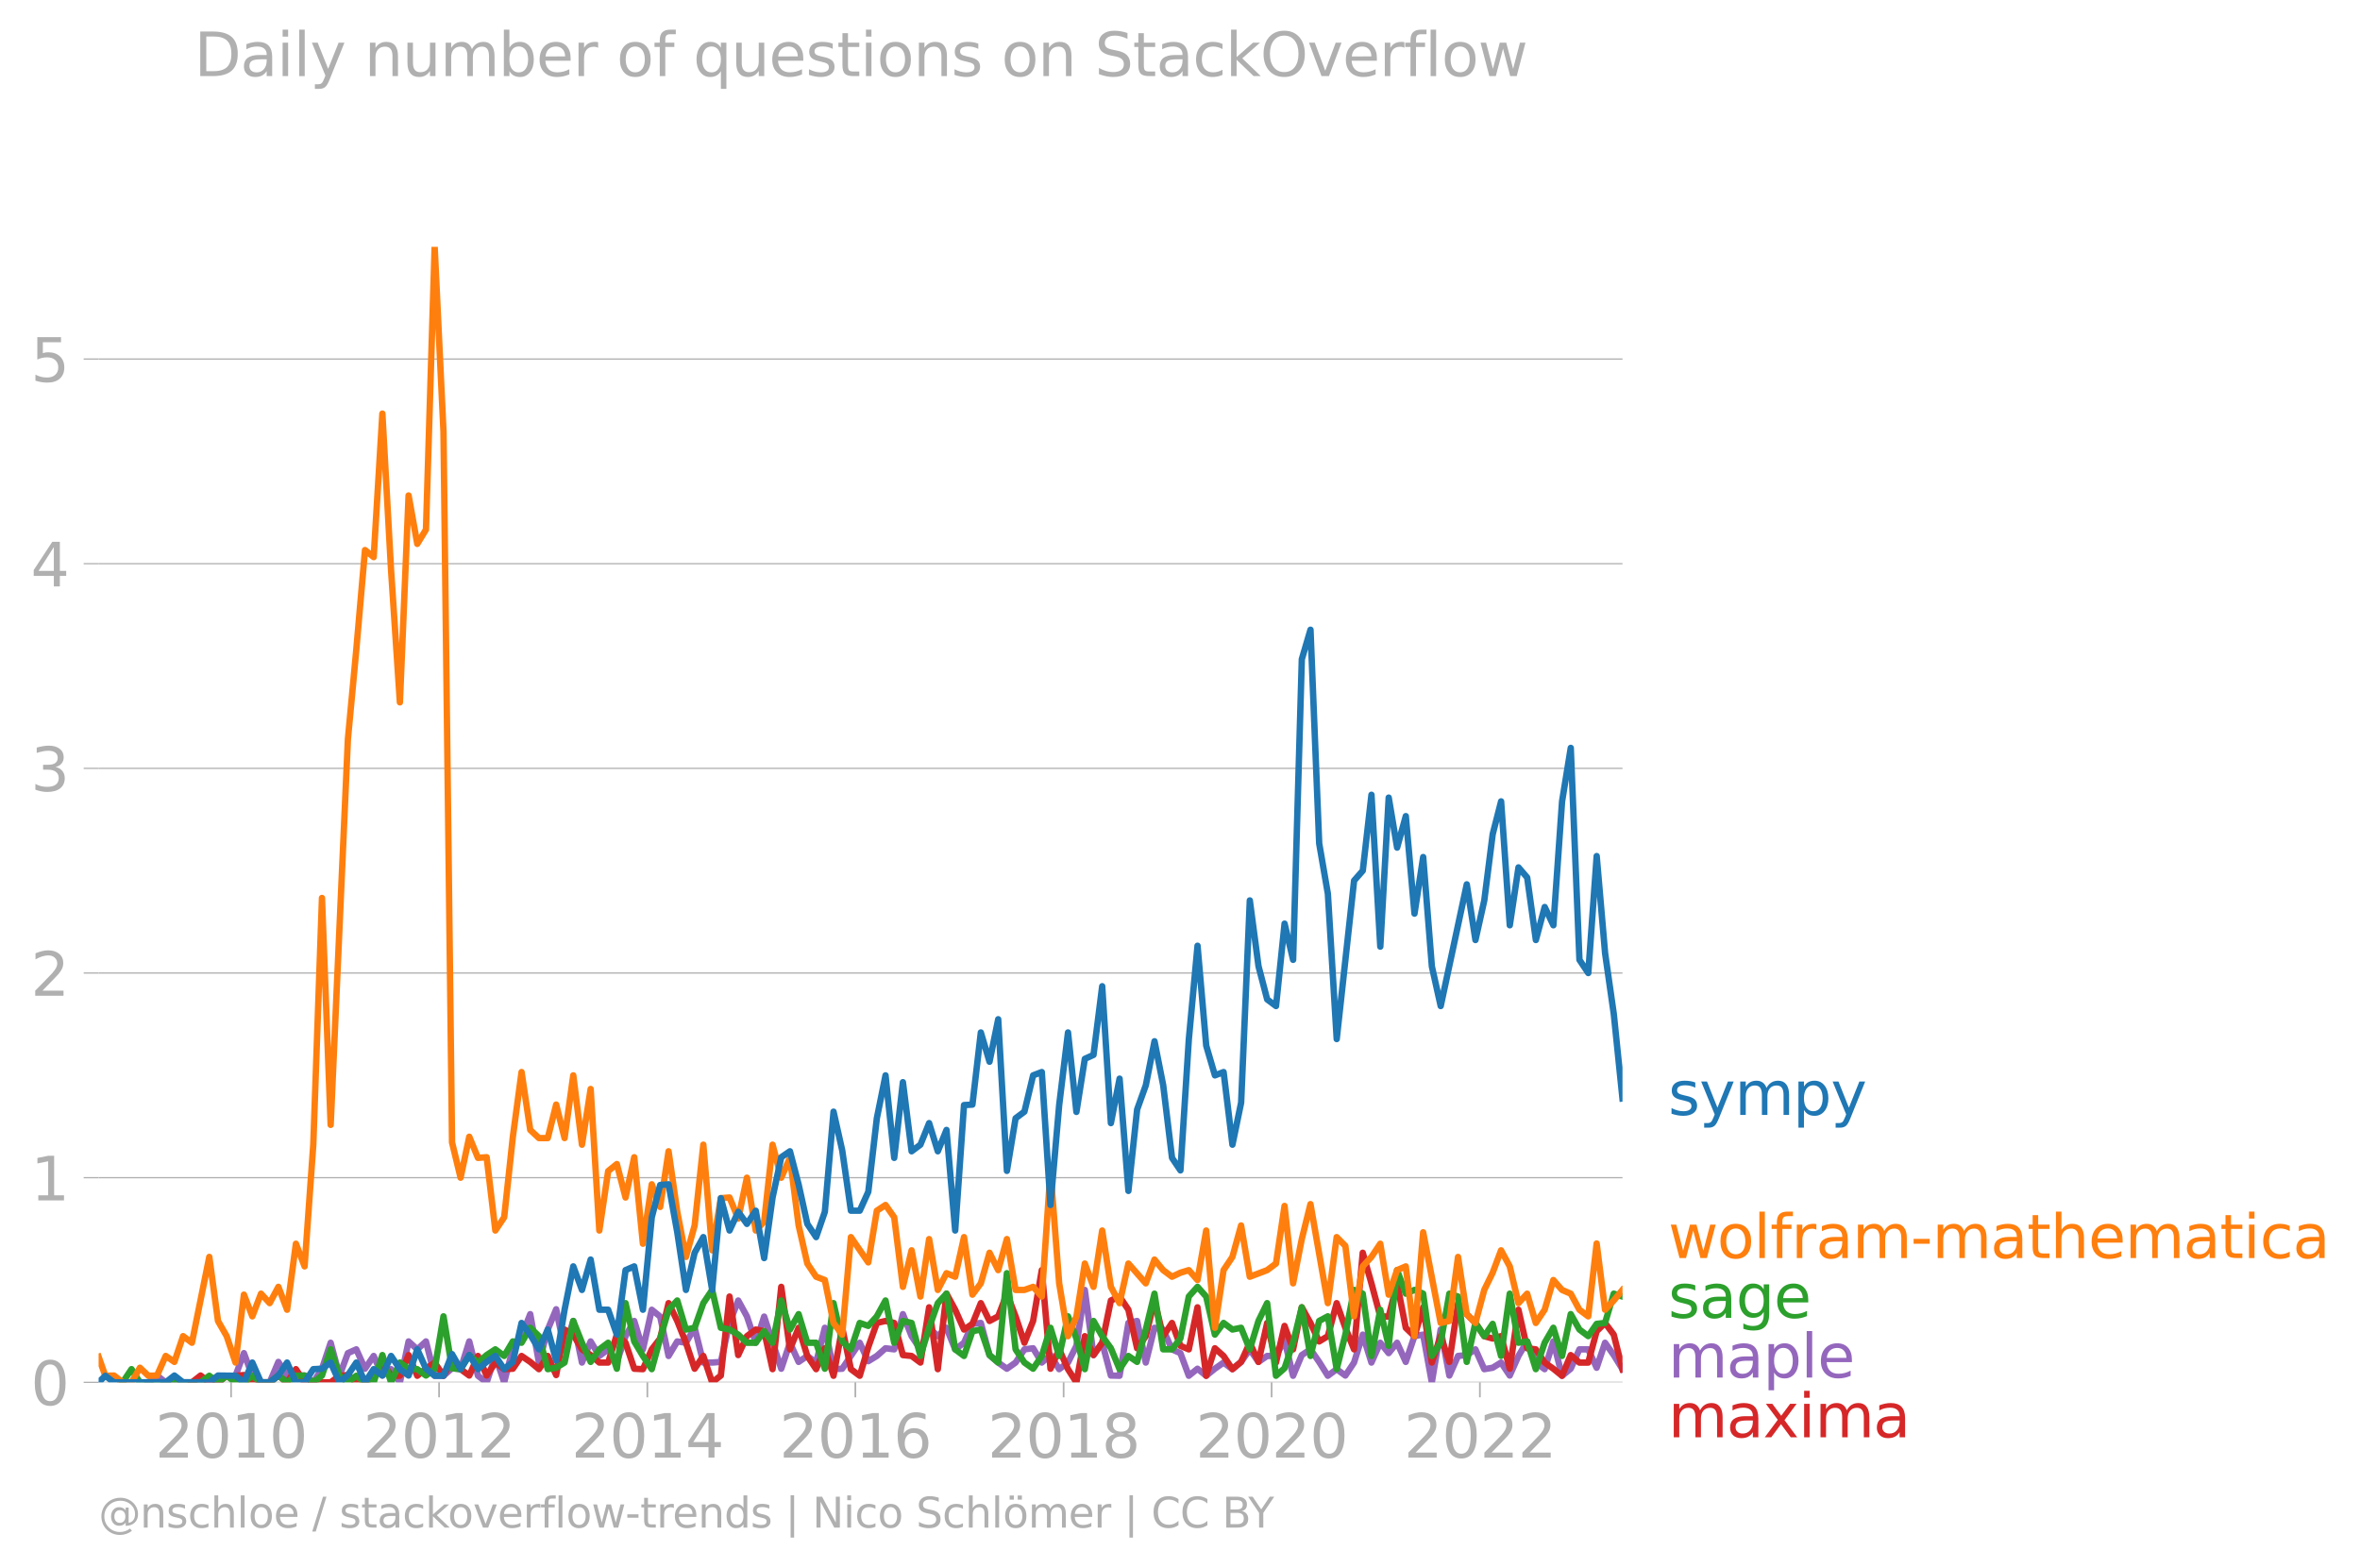 <svg xmlns="http://www.w3.org/2000/svg" xmlns:xlink="http://www.w3.org/1999/xlink" width="737.413" height="489.969" viewBox="0 0 553.06 367.477"><defs><style>*{stroke-linejoin:round;stroke-linecap:butt}</style></defs><g id="figure_1"><path id="patch_1" d="M0 367.477h553.06V0H0v367.477z" style="fill:none"/><g id="axes_1"><path id="patch_2" d="M23.108 323.95h357.12V57.838H23.108V323.95z" style="fill:none"/><g id="matplotlib.axis_1"><g id="xtick_1"><g id="line2d_1"><defs><path id="mcc8852ab37" d="M0 0v3.5" style="stroke:#b0b0b0;stroke-width:.4"/></defs><use xlink:href="#mcc8852ab37" x="54.156" y="323.95" style="fill:#b0b0b0;stroke:#b0b0b0;stroke-width:.4"/></g><g id="text_1" style="fill:#b0b0b0" transform="matrix(.14 0 0 -.14 36.34 341.588)"><defs><path id="DejaVuSans-32" d="M1228 531h2203V0H469v531q359 372 979 998 621 627 780 809 303 340 423 576 121 236 121 464 0 372-261 606-261 235-680 235-297 0-627-103-329-103-704-313v638q381 153 712 231 332 78 607 78 725 0 1156-363 431-362 431-968 0-288-108-546-107-257-392-607-78-91-497-524-418-433-1181-1211z" transform="scale(.016)"/><path id="DejaVuSans-30" d="M2034 4250q-487 0-733-480-245-479-245-1442 0-959 245-1439 246-480 733-480 491 0 736 480 246 480 246 1439 0 963-246 1442-245 480-736 480zm0 500q785 0 1199-621 414-620 414-1801 0-1178-414-1799Q2819-91 2034-91q-784 0-1198 620-414 621-414 1799 0 1181 414 1801 414 621 1198 621z" transform="scale(.016)"/><path id="DejaVuSans-31" d="M794 531h1031v3560L703 3866v575l1116 225h631V531h1031V0H794v531z" transform="scale(.016)"/></defs><use xlink:href="#DejaVuSans-32"/><use xlink:href="#DejaVuSans-30" x="63.623"/><use xlink:href="#DejaVuSans-31" x="127.246"/><use xlink:href="#DejaVuSans-30" x="190.869"/></g></g><g id="xtick_2"><use xlink:href="#mcc8852ab37" id="line2d_2" x="102.898" y="323.95" style="fill:#b0b0b0;stroke:#b0b0b0;stroke-width:.4"/><g id="text_2" style="fill:#b0b0b0" transform="matrix(.14 0 0 -.14 85.083 341.588)"><use xlink:href="#DejaVuSans-32"/><use xlink:href="#DejaVuSans-30" x="63.623"/><use xlink:href="#DejaVuSans-31" x="127.246"/><use xlink:href="#DejaVuSans-32" x="190.869"/></g></g><g id="xtick_3"><use xlink:href="#mcc8852ab37" id="line2d_3" x="151.707" y="323.95" style="fill:#b0b0b0;stroke:#b0b0b0;stroke-width:.4"/><g id="text_3" style="fill:#b0b0b0" transform="matrix(.14 0 0 -.14 133.892 341.588)"><defs><path id="DejaVuSans-34" d="M2419 4116 825 1625h1594v2491zm-166 550h794V1625h666v-525h-666V0h-628v1100H313v609l1940 2957z" transform="scale(.016)"/></defs><use xlink:href="#DejaVuSans-32"/><use xlink:href="#DejaVuSans-30" x="63.623"/><use xlink:href="#DejaVuSans-31" x="127.246"/><use xlink:href="#DejaVuSans-34" x="190.869"/></g></g><g id="xtick_4"><use xlink:href="#mcc8852ab37" id="line2d_4" x="200.449" y="323.95" style="fill:#b0b0b0;stroke:#b0b0b0;stroke-width:.4"/><g id="text_4" style="fill:#b0b0b0" transform="matrix(.14 0 0 -.14 182.634 341.588)"><defs><path id="DejaVuSans-36" d="M2113 2584q-425 0-674-291-248-290-248-796 0-503 248-796 249-292 674-292t673 292q248 293 248 796 0 506-248 796-248 291-673 291zm1253 1979v-575q-238 112-480 171-242 60-480 60-625 0-955-422-329-422-376-1275 184 272 462 417 279 145 613 145 703 0 1111-427 408-426 408-1160 0-719-425-1154Q2819-91 2113-91q-810 0-1238 620-428 621-428 1799 0 1106 525 1764t1409 658q238 0 480-47t505-140z" transform="scale(.016)"/></defs><use xlink:href="#DejaVuSans-32"/><use xlink:href="#DejaVuSans-30" x="63.623"/><use xlink:href="#DejaVuSans-31" x="127.246"/><use xlink:href="#DejaVuSans-36" x="190.869"/></g></g><g id="xtick_5"><use xlink:href="#mcc8852ab37" id="line2d_5" x="249.258" y="323.95" style="fill:#b0b0b0;stroke:#b0b0b0;stroke-width:.4"/><g id="text_5" style="fill:#b0b0b0" transform="matrix(.14 0 0 -.14 231.443 341.588)"><defs><path id="DejaVuSans-38" d="M2034 2216q-450 0-708-241-257-241-257-662 0-422 257-663 258-241 708-241t709 242q260 243 260 662 0 421-258 662-257 241-711 241zm-631 268q-406 100-633 378-226 279-226 679 0 559 398 884 399 325 1092 325 697 0 1094-325t397-884q0-400-227-679-226-278-629-378 456-106 710-416 255-309 255-755 0-679-414-1042Q2806-91 2034-91q-771 0-1186 362-414 363-414 1042 0 446 256 755 257 310 713 416zm-231 997q0-362 226-565 227-203 636-203 407 0 636 203 230 203 230 565 0 363-230 566-229 203-636 203-409 0-636-203-226-203-226-566z" transform="scale(.016)"/></defs><use xlink:href="#DejaVuSans-32"/><use xlink:href="#DejaVuSans-30" x="63.623"/><use xlink:href="#DejaVuSans-31" x="127.246"/><use xlink:href="#DejaVuSans-38" x="190.869"/></g></g><g id="xtick_6"><use xlink:href="#mcc8852ab37" id="line2d_6" x="298" y="323.95" style="fill:#b0b0b0;stroke:#b0b0b0;stroke-width:.4"/><g id="text_6" style="fill:#b0b0b0" transform="matrix(.14 0 0 -.14 280.185 341.588)"><use xlink:href="#DejaVuSans-32"/><use xlink:href="#DejaVuSans-30" x="63.623"/><use xlink:href="#DejaVuSans-32" x="127.246"/><use xlink:href="#DejaVuSans-30" x="190.869"/></g></g><g id="xtick_7"><use xlink:href="#mcc8852ab37" id="line2d_7" x="346.809" y="323.95" style="fill:#b0b0b0;stroke:#b0b0b0;stroke-width:.4"/><g id="text_7" style="fill:#b0b0b0" transform="matrix(.14 0 0 -.14 328.994 341.588)"><use xlink:href="#DejaVuSans-32"/><use xlink:href="#DejaVuSans-30" x="63.623"/><use xlink:href="#DejaVuSans-32" x="127.246"/><use xlink:href="#DejaVuSans-32" x="190.869"/></g></g></g><g id="matplotlib.axis_2"><g id="ytick_1"><path id="line2d_8" d="M23.108 323.95h357.12" clip-path="url(#p781c04eca8)" style="fill:none;stroke:#b0b0b0;stroke-width:.3;stroke-linecap:square"/><g id="line2d_9"><defs><path id="m211444d8b6" d="M0 0h-3.5" style="stroke:#b0b0b0;stroke-width:.3"/></defs><use xlink:href="#m211444d8b6" x="23.108" y="323.95" style="fill:#b0b0b0;stroke:#b0b0b0;stroke-width:.3"/></g><use xlink:href="#DejaVuSans-30" id="text_8" style="fill:#b0b0b0" transform="matrix(.14 0 0 -.14 7.2 329.269)"/></g><g id="ytick_2"><path id="line2d_10" d="M23.108 275.988h357.12" clip-path="url(#p781c04eca8)" style="fill:none;stroke:#b0b0b0;stroke-width:.3;stroke-linecap:square"/><use xlink:href="#m211444d8b6" id="line2d_11" x="23.108" y="275.988" style="fill:#b0b0b0;stroke:#b0b0b0;stroke-width:.3"/><use xlink:href="#DejaVuSans-31" id="text_9" style="fill:#b0b0b0" transform="matrix(.14 0 0 -.14 7.2 281.307)"/></g><g id="ytick_3"><path id="line2d_12" d="M23.108 228.026h357.12" clip-path="url(#p781c04eca8)" style="fill:none;stroke:#b0b0b0;stroke-width:.3;stroke-linecap:square"/><use xlink:href="#m211444d8b6" id="line2d_13" x="23.108" y="228.026" style="fill:#b0b0b0;stroke:#b0b0b0;stroke-width:.3"/><use xlink:href="#DejaVuSans-32" id="text_10" style="fill:#b0b0b0" transform="matrix(.14 0 0 -.14 7.2 233.345)"/></g><g id="ytick_4"><path id="line2d_14" d="M23.108 180.064h357.12" clip-path="url(#p781c04eca8)" style="fill:none;stroke:#b0b0b0;stroke-width:.3;stroke-linecap:square"/><use xlink:href="#m211444d8b6" id="line2d_15" x="23.108" y="180.064" style="fill:#b0b0b0;stroke:#b0b0b0;stroke-width:.3"/><g id="text_11" style="fill:#b0b0b0" transform="matrix(.14 0 0 -.14 7.2 185.383)"><defs><path id="DejaVuSans-33" d="M2597 2516q453-97 707-404 255-306 255-756 0-690-475-1069Q2609-91 1734-91q-293 0-604 58T488 141v609q262-153 574-231 313-78 654-78 593 0 904 234t311 681q0 413-289 645-289 233-804 233h-544v519h569q465 0 712 186t247 536q0 359-255 551-254 193-729 193-260 0-557-57-297-56-653-174v562q360 100 674 150t592 50q719 0 1137-327 419-326 419-882 0-388-222-655t-631-370z" transform="scale(.016)"/></defs><use xlink:href="#DejaVuSans-33"/></g></g><g id="ytick_5"><path id="line2d_16" d="M23.108 132.102h357.12" clip-path="url(#p781c04eca8)" style="fill:none;stroke:#b0b0b0;stroke-width:.3;stroke-linecap:square"/><use xlink:href="#m211444d8b6" id="line2d_17" x="23.108" y="132.102" style="fill:#b0b0b0;stroke:#b0b0b0;stroke-width:.3"/><use xlink:href="#DejaVuSans-34" id="text_12" style="fill:#b0b0b0" transform="matrix(.14 0 0 -.14 7.2 137.42)"/></g><g id="ytick_6"><path id="line2d_18" d="M23.108 84.14h357.12" clip-path="url(#p781c04eca8)" style="fill:none;stroke:#b0b0b0;stroke-width:.3;stroke-linecap:square"/><use xlink:href="#m211444d8b6" id="line2d_19" x="23.108" y="84.14" style="fill:#b0b0b0;stroke:#b0b0b0;stroke-width:.3"/><g id="text_13" style="fill:#b0b0b0" transform="matrix(.14 0 0 -.14 7.2 89.458)"><defs><path id="DejaVuSans-35" d="M691 4666h2478v-532H1269V2991q137 47 274 70 138 23 276 23 781 0 1237-428 457-428 457-1159 0-753-469-1171Q2575-91 1722-91q-294 0-599 50Q819 9 494 109v635q281-153 581-228t634-75q541 0 856 284 316 284 316 772 0 487-316 771-315 285-856 285-253 0-505-56-251-56-513-175v2344z" transform="scale(.016)"/></defs><use xlink:href="#DejaVuSans-35"/></g></g></g><path id="line2d_20" d="m34.759 323.95 2.036-1.599 2.037 1.599h12.252l2.037-1.547h2.07l1.97-5.305 1.969 5.305 2.036 1.547h2.037l2.036-4.796 2.037 3.249 4.106-.052 2.037 1.599 2.036-3.198 2.037-6.085 2.07 7.736 1.97-5.305 1.97-.884 2.036 4.538 2.036-2.99 2.037 4.59 2.036-1.497 2.07 3.095 2.036-9.593 2.037 1.857 2.036-1.857 2.037 8.046h2.07l2.003-1.76 2.003.212 2.036-6.498 2.037 8.046 2.036 1.547 2.037-6.189 2.07 6.189 2.036-7.994 2.037-2.836 2.036-5.158 2.037 11.346 2.07-7.735 1.97-4.752 1.969 9.393 2.037-6.653 2.036 9.747 2.037-4.95 2.036 3.403 2.07-1.547 2.036 2.94 2.037-6.034 2.036-3.559 2.037 6.653 2.07-9.283 1.97 1.602 1.97 9.228 2.036-3.404 2.036.31 2.037-3.507 2.036 8.148h2.07l2.036-.154 2.037-9.129 2.036-5.26 2.037 3.713 2.07 6.189 1.97-6.134 4.006 12.22 2.036-6.086 2.037 4.487 2.036-1.393 2.07 1.547 2.037-8.148 2.036 9.695 2.037-.103 4.106-6.085 2.003 4.321 2.003-1.227 2.037-1.805 2.036.258 2.037-8.252 2.036 5.158 2.07 3.094 2.036-5.054 2.037 1.96 2.036-1.96 2.037 5.054 2.07-1.547 1.97-4.42 1.97-.222 2.036 7.53 2.036 1.753 2.037 1.444 2.036-1.444 2.07-3.094 2.037-.258 2.036 3.352 2.036-1.753 2.037 3.3 2.07-1.547 1.97-3.923 1.97-13.095 2.036 15.265 2.036-2.888 2.037 7.684 2.036.052 2.07-12.378 2.037-.464 2.036 9.747 2.037-8.148 2.036.413 2.07 4.641 1.97.884 1.97 5.305 2.036-1.65 2.036 1.65 2.037-1.65 2.036-1.445 2.07 1.547 2.037-1.701 2.036-2.94 2.037 2.94 2.036-1.393h2.07l2.003-3.734 2.003 8.376 2.037-4.848 2.036-1.341 2.037 2.94 2.036 3.249 2.07-1.548 2.037 1.496 2.036-3.043 2.037-6.55 2.036 6.55 2.07-4.641 1.97 2.431 1.97-2.431 2.036 4.487 2.036-6.034 2.037-.361 2.036 11.19 2.07-12.376 2.037 10.778 2.036-4.59 2.037-.206 2.036-1.341 2.07 4.641 1.97-.331 1.97-1.216 2.036 3.043 2.036-4.59 2.037-3.404 2.036 4.951 2.07 1.547 2.037-6.498 2.036 8.046 2.037-1.65 2.036-4.539h2.07l1.97 4.31 1.97-5.857 2.036 2.888 2.037 3.3h0" clip-path="url(#p781c04eca8)" style="fill:none;stroke:#9467bd;stroke-width:1.5;stroke-linecap:square"/><path id="line2d_21" d="m44.975 323.95 2.036-1.599 2.037 1.599h2.036l2.037-1.547h2.07l1.97-.166 1.969 1.713h4.073l2.036-1.599 2.037 1.599 2.07-3.095 2.036 3.095h6.11l2.07-1.547 1.97-.166 1.97 1.713h2.036l2.036-1.547 2.037-3.25 2.036 3.25h2.07l2.036-4.848 2.037 4.848 2.036-1.65 2.037-1.445 2.07 3.095 2.003-3.415 2.003 1.867 2.036 1.496 2.037-4.59 2.036 4.59 2.037-3.043 2.07 1.547 2.036-.103 2.037-2.99 2.036 1.392 2.037 1.701 2.07-3.094 1.97 4.476 1.969-10.664 2.037 1.186 2.036 3.455 2.037 1.34 2.036 1.754h2.07l2.036-6.55 2.037 1.909 2.036 6.085 2.037.103 2.07-4.641 1.97-2.542 1.97-8.288 2.036 4.177 2.036 5.106 2.037 6.085 2.036-2.99 2.07 6.188 2.036-1.599 2.037-18.514 2.036 13.718 2.037-4.435 2.07-1.547 1.97.386 1.97 8.896 2.036-19.287 2.036 14.646 2.037-5.054 2.036 6.601 2.07 3.094 2.037-4.899 2.036 6.447 2.037-11.243 2.036 9.695 2.07 1.548 2.003-6.723 2.003-5.655 2.037-.464 2.036.464 2.037 7.53 2.036.206 2.07 1.547 2.036-12.944 2.037 14.491 2.036-17.689 2.037 3.765 2.07 4.642 1.97-1.327 1.97-4.862 2.036 4.177 2.036-1.083 2.037-5.312 2.036 5.312 2.07 6.189 2.037-5.106 2.036-11.913 2.036 23.104 2.037-4.538 2.07 4.641 1.97 3.095 1.97-10.83 2.036 4.435 2.036-2.888 2.037-9.902 2.036-.928 2.07 3.094 2.037 9.025 2.036-2.836 2.037-8.355 2.036 8.355 2.07-3.095 1.97 5.36 1.97.829 2.036-9.85 2.036 16.039 2.037-6.447 2.036 1.805 2.07 3.094 2.037-1.701 2.036-4.487 2.037 4.487 2.036-9.129 2.07 9.283 2.003-8.59 2.003 5.496 2.037-9.85 2.036 3.661 2.037 4.332 2.036-1.237 2.07-7.736 2.037 5.776 2.036 5.054 2.037-22.64 2.036 7.168 2.07 7.736 1.97.055 1.97-7.79 2.036 10.417 2.036 1.96 2.037-6.756 2.036 12.944 2.07-6.188 2.037 6.034 2.036-13.77 2.037 2.578 2.036 2.063 2.07 3.095 1.97.552 1.97-.552 2.036 7.632 2.036-13.821 2.037 9.025 2.036.258 2.07 3.094 2.037 1.444 2.036 1.65 2.037-4.847 2.036 1.753h2.07l1.97-7.349 1.97-1.934 2.036 2.734 2.037 8.096h0" clip-path="url(#p781c04eca8)" style="fill:none;stroke:#d62728;stroke-width:1.5;stroke-linecap:square"/><path id="line2d_22" d="m28.75 323.95 2.07-3.095 1.97 3.095H47.01l2.037-1.547 2.036 1.547 2.037-1.547 2.07 1.547h1.97l1.969-1.547 2.036 1.547h2.037l2.036-1.599 2.037 1.599 2.07-1.547 2.036-.052 2.037 1.599 2.036-1.599 2.037-6.137 2.07 6.189 1.97 1.547 1.97-1.547 2.036 1.547h2.036l2.037-6.395 2.036 6.395 2.07-4.642 2.036 1.444 2.037.103 2.036 1.496 2.037-1.496 2.07-12.377 2.003 12.164 2.003.213 2.036-3.3 2.037 1.753 2.036-1.753 2.037-1.341 2.07 1.547 2.036-3.404 2.037.31 2.036-3.507 2.037 1.96 2.07 7.735 1.97-.331 1.969-1.216 2.037-9.747 2.036 5.106 2.037 4.487 2.036-2.94 2.07-1.547 2.036 6.085 2.037-15.368 2.036 8.973 2.037 3.404 2.07 3.094 1.97-7.183 1.97-6.741 2.036-2.166 2.036 6.808 2.037-.413 2.036-5.776 2.07-3.094 2.036 8.87 2.037.413 2.036 1.186 2.037 1.908h2.07l1.97-2.708 1.97 2.708 2.036-9.902 2.036 6.808 2.037-3.61 2.036 6.704h2.07l2.037 6.085 2.036-15.368 2.037 8.973 2.036 1.857 2.07-6.189 2.003.694 2.003-2.24 2.037-3.714 2.036 9.902 2.037-5.106 2.036.464 2.07 7.736 2.036-6.601 2.037-5.776 2.036-2.218 2.037 13.048 2.07 1.547 1.97-5.802 1.97-.386 2.036 5.982 2.036 1.753 2.037-20.938 2.036 17.844 2.07 3.094 2.037 1.444 2.036-2.99 2.036-6.602 2.037 6.601 2.07-9.283 1.97 5.194 1.97 7.183 2.036-11.294 2.036 3.559 2.037 2.836 2.036 4.9 2.07-3.095 2.037 1.393 2.036-7.581 2.037-8.407 2.036 13.048h2.07l1.97-2.542 1.97-9.835 2.036-2.27 2.036 2.27 2.037 8.922 2.036-2.734 2.07 1.548 2.037-.413 2.036 5.054 2.037-6.653 2.036-4.177 2.07 17.019 2.003-1.76 2.003-5.976 2.037-8.303 2.036 11.397 2.037-8.2 2.036-1.083 2.07 12.377 2.037-8.096 2.036-10.47 2.037.877 2.036 14.595 2.07-10.83 1.97 8.454 1.97-17.737 2.036 5.518 2.036-.876 2.037.876 2.036 14.595 2.07-3.094 2.037-11.5 2.036.67 2.037 15.317 2.036-9.129 2.07 3.095 1.97-2.874 1.97 7.515 2.036-14.595 2.036 11.5 2.037-.309 2.036 6.498 2.07-6.188 2.037-3.507 2.036 6.601 2.037-9.799 2.036 3.61 2.07 1.548 1.97-2.874 1.97-.22 2.036-6.86 2.037.67h0" clip-path="url(#p781c04eca8)" style="fill:none;stroke:#2ca02c;stroke-width:1.5;stroke-linecap:square"/><g id="text_14" style="fill:#1f77b4" transform="matrix(.14 0 0 -.14 390.941 261.285)"><defs><path id="DejaVuSans-73" d="M2834 3397v-544q-243 125-506 187-262 63-544 63-428 0-642-131t-214-394q0-200 153-314t616-217l197-44q612-131 870-370t258-667q0-488-386-773Q2250-91 1575-91q-281 0-586 55T347 128v594q319-166 628-249 309-82 613-82 406 0 624 139 219 139 219 392 0 234-158 359-157 125-692 241l-200 47q-534 112-772 345-237 233-237 639 0 494 350 762 350 269 994 269 318 0 599-47 282-46 519-140z" transform="scale(.016)"/><path id="DejaVuSans-79" d="M2059-325q-243-625-475-815-231-191-618-191H506v481h338q237 0 368 113 132 112 291 531l103 262L191 3500h609L1894 763l1094 2737h609L2059-325z" transform="scale(.016)"/><path id="DejaVuSans-6d" d="M3328 2828q216 388 516 572t706 184q547 0 844-383 297-382 297-1088V0h-578v2094q0 503-179 746-178 244-543 244-447 0-707-297-259-296-259-809V0h-578v2094q0 506-178 748t-550 242q-441 0-701-298-259-298-259-808V0H581v3500h578v-544q197 322 472 475t653 153q382 0 649-194 267-193 395-562z" transform="scale(.016)"/><path id="DejaVuSans-70" d="M1159 525v-1856H581v4831h578v-531q182 312 458 463 277 152 661 152 638 0 1036-506 399-506 399-1331T3314 415Q2916-91 2278-91q-384 0-661 152-276 152-458 464zm1957 1222q0 634-261 995t-717 361q-457 0-718-361t-261-995q0-634 261-995t718-361q456 0 717 361t261 995z" transform="scale(.016)"/></defs><use xlink:href="#DejaVuSans-73"/><use xlink:href="#DejaVuSans-79" x="52.1"/><use xlink:href="#DejaVuSans-6d" x="111.279"/><use xlink:href="#DejaVuSans-70" x="208.691"/><use xlink:href="#DejaVuSans-79" x="272.168"/></g><g id="text_15" style="fill:#ff7f0e" transform="matrix(.14 0 0 -.14 390.941 294.822)"><defs><path id="DejaVuSans-77" d="M269 3500h575l719-2731 715 2731h678l719-2731 716 2731h575L4050 0h-678l-753 2869L1863 0h-679L269 3500z" transform="scale(.016)"/><path id="DejaVuSans-6f" d="M1959 3097q-462 0-731-361t-269-989q0-628 267-989 268-361 733-361 460 0 728 362 269 363 269 988 0 622-269 986-268 364-728 364zm0 487q750 0 1178-488 429-487 429-1349 0-859-429-1349Q2709-91 1959-91q-753 0-1180 489-426 490-426 1349 0 862 426 1349 427 488 1180 488z" transform="scale(.016)"/><path id="DejaVuSans-6c" d="M603 4863h575V0H603v4863z" transform="scale(.016)"/><path id="DejaVuSans-66" d="M2375 4863v-479h-550q-309 0-430-125-120-125-120-450v-309h947v-447h-947V0H697v3053H147v447h550v244q0 584 272 851 272 268 862 268h544z" transform="scale(.016)"/><path id="DejaVuSans-72" d="M2631 2963q-97 56-211 82-114 27-251 27-488 0-749-317t-261-911V0H581v3500h578v-544q182 319 472 473 291 155 707 155 59 0 131-8 72-7 159-23l3-590z" transform="scale(.016)"/><path id="DejaVuSans-61" d="M2194 1759q-697 0-966-159t-269-544q0-306 202-486 202-179 548-179 479 0 768 339t289 901v128h-572zm1147 238V0h-575v531q-197-318-491-470T1556-91q-537 0-855 302-317 302-317 808 0 590 395 890 396 300 1180 300h807v57q0 397-261 614t-733 217q-300 0-585-72-284-72-546-216v532q315 122 612 182 297 61 578 61 760 0 1135-394 375-393 375-1193z" transform="scale(.016)"/><path id="DejaVuSans-2d" d="M313 2009h1684v-512H313v512z" transform="scale(.016)"/><path id="DejaVuSans-74" d="M1172 4494v-994h1184v-447H1172V1153q0-428 117-550t477-122h590V0h-590q-666 0-919 248-253 249-253 905v1900H172v447h422v994h578z" transform="scale(.016)"/><path id="DejaVuSans-68" d="M3513 2113V0h-575v2094q0 497-194 743-194 247-581 247-466 0-735-297-269-296-269-809V0H581v4863h578V2956q207 316 486 472 280 156 646 156 603 0 912-373 310-373 310-1098z" transform="scale(.016)"/><path id="DejaVuSans-65" d="M3597 1894v-281H953q38-594 358-905t892-311q331 0 642 81t618 244V178Q3153 47 2828-22t-659-69q-838 0-1327 487-489 488-489 1320 0 859 464 1363 464 505 1252 505 706 0 1117-455 411-454 411-1235zm-575 169q-6 471-264 752-258 282-683 282-481 0-770-272t-333-766l2050 4z" transform="scale(.016)"/><path id="DejaVuSans-69" d="M603 3500h575V0H603v3500zm0 1363h575v-729H603v729z" transform="scale(.016)"/><path id="DejaVuSans-63" d="M3122 3366v-538q-244 135-489 202t-495 67q-560 0-870-355-309-354-309-995t309-996q310-354 870-354 250 0 495 67t489 202V134Q2881 22 2623-34q-257-57-548-57-791 0-1257 497-465 497-465 1341 0 856 470 1346 471 491 1290 491 265 0 518-55 253-54 491-163z" transform="scale(.016)"/></defs><use xlink:href="#DejaVuSans-77"/><use xlink:href="#DejaVuSans-6f" x="81.787"/><use xlink:href="#DejaVuSans-6c" x="142.969"/><use xlink:href="#DejaVuSans-66" x="170.752"/><use xlink:href="#DejaVuSans-72" x="205.957"/><use xlink:href="#DejaVuSans-61" x="247.07"/><use xlink:href="#DejaVuSans-6d" x="308.35"/><use xlink:href="#DejaVuSans-2d" x="405.762"/><use xlink:href="#DejaVuSans-6d" x="441.846"/><use xlink:href="#DejaVuSans-61" x="539.258"/><use xlink:href="#DejaVuSans-74" x="600.537"/><use xlink:href="#DejaVuSans-68" x="639.746"/><use xlink:href="#DejaVuSans-65" x="703.125"/><use xlink:href="#DejaVuSans-6d" x="764.648"/><use xlink:href="#DejaVuSans-61" x="862.061"/><use xlink:href="#DejaVuSans-74" x="923.34"/><use xlink:href="#DejaVuSans-69" x="962.549"/><use xlink:href="#DejaVuSans-63" x="990.332"/><use xlink:href="#DejaVuSans-61" x="1045.313"/></g><g id="text_16" style="fill:#2ca02c" transform="matrix(.14 0 0 -.14 390.941 308.822)"><defs><path id="DejaVuSans-67" d="M2906 1791q0 625-258 968-257 344-723 344-462 0-720-344-258-343-258-968 0-622 258-966t720-344q466 0 723 344 258 344 258 966zm575-1357q0-893-397-1329-396-436-1215-436-303 0-572 45t-522 139v559q253-137 500-202 247-66 503-66 566 0 847 295t281 892v285q-178-310-456-463T1784 0Q1141 0 747 490 353 981 353 1791q0 812 394 1302 394 491 1037 491 388 0 666-153t456-462v531h575V434z" transform="scale(.016)"/></defs><use xlink:href="#DejaVuSans-73"/><use xlink:href="#DejaVuSans-61" x="52.1"/><use xlink:href="#DejaVuSans-67" x="113.379"/><use xlink:href="#DejaVuSans-65" x="176.855"/></g><g id="text_17" style="fill:#d62728" transform="matrix(.14 0 0 -.14 390.941 336.822)"><defs><path id="DejaVuSans-78" d="M3513 3500 2247 1797 3578 0h-678L1881 1375 863 0H184l1360 1831L300 3500h678l928-1247 928 1247h679z" transform="scale(.016)"/></defs><use xlink:href="#DejaVuSans-6d"/><use xlink:href="#DejaVuSans-61" x="97.412"/><use xlink:href="#DejaVuSans-78" x="158.691"/><use xlink:href="#DejaVuSans-69" x="217.871"/><use xlink:href="#DejaVuSans-6d" x="245.654"/><use xlink:href="#DejaVuSans-61" x="343.066"/></g><g id="text_18" style="fill:#9467bd" transform="matrix(.14 0 0 -.14 390.941 322.822)"><use xlink:href="#DejaVuSans-6d"/><use xlink:href="#DejaVuSans-61" x="97.412"/><use xlink:href="#DejaVuSans-70" x="158.691"/><use xlink:href="#DejaVuSans-6c" x="222.168"/><use xlink:href="#DejaVuSans-65" x="249.951"/></g><g id="text_19" style="fill:#b0b0b0" transform="matrix(.097 0 0 -.097 23.108 357.986)"><defs><path id="DejaVuSans-40" d="M2381 1678q0-447 222-702 222-254 610-254 384 0 604 256 221 256 221 700 0 438-225 695-225 258-607 258-378 0-602-256-223-256-223-697zm1703-934q-187-241-429-355t-564-114q-538 0-874 389t-336 1014q0 625 337 1015 338 391 873 391 322 0 565-117 244-117 428-354v409h447V722q457 69 714 417 258 349 258 902 0 334-99 628-98 294-298 544-325 409-792 626t-1017 217q-384 0-738-102-353-101-653-301-490-319-767-836-276-517-276-1120 0-497 179-932 180-434 521-765 328-325 759-495 431-171 922-171 403 0 792 136t714 389l281-347q-390-303-851-464t-936-161q-578 0-1091 205-512 205-912 595Q841 78 631 592q-209 514-209 1105 0 569 212 1084 213 516 607 907 403 396 931 607t1119 211q662 0 1229-272 568-271 952-771 234-307 357-666 124-359 124-744 0-822-497-1297T4084 263v481z" transform="scale(.016)"/><path id="DejaVuSans-6e" d="M3513 2113V0h-575v2094q0 497-194 743-194 247-581 247-466 0-735-297-269-296-269-809V0H581v3500h578v-544q207 316 486 472 280 156 646 156 603 0 912-373 310-373 310-1098z" transform="scale(.016)"/><path id="DejaVuSans-2f" d="M1625 4666h531L531-594H0l1625 5260z" transform="scale(.016)"/><path id="DejaVuSans-6b" d="M581 4863h578V1991l1716 1509h734L1753 1863 3688 0h-750L1159 1709V0H581v4863z" transform="scale(.016)"/><path id="DejaVuSans-76" d="M191 3500h609L1894 563l1094 2937h609L2284 0h-781L191 3500z" transform="scale(.016)"/><path id="DejaVuSans-64" d="M2906 2969v1894h575V0h-575v525q-181-312-458-464-276-152-664-152-634 0-1033 506-398 507-398 1332t398 1331q399 506 1033 506 388 0 664-152 277-151 458-463zM947 1747q0-634 261-995t717-361q456 0 718 361 263 361 263 995t-263 995q-262 361-718 361t-717-361q-261-361-261-995z" transform="scale(.016)"/><path id="DejaVuSans-7c" d="M1344 4891v-6400H813v6400h531z" transform="scale(.016)"/><path id="DejaVuSans-4e" d="M628 4666h850L3547 763v3903h612V0h-850L1241 3903V0H628v4666z" transform="scale(.016)"/><path id="DejaVuSans-53" d="M3425 4513v-616q-359 172-678 256-319 85-616 85-515 0-795-200t-280-569q0-310 186-468 186-157 705-254l381-78q706-135 1042-474t336-907q0-679-455-1029Q2797-91 1919-91q-331 0-705 75-373 75-773 222v650q384-215 753-325 369-109 725-109 540 0 834 212 294 213 294 607 0 343-211 537t-692 291l-385 75q-706 140-1022 440-315 300-315 835 0 619 436 975t1201 356q329 0 669-60 341-59 697-177z" transform="scale(.016)"/><path id="DejaVuSans-f6" d="M1959 3097q-462 0-731-361t-269-989q0-628 267-989 268-361 733-361 460 0 728 362 269 363 269 988 0 622-269 986-268 364-728 364zm0 487q750 0 1178-488 429-487 429-1349 0-859-429-1349Q2709-91 1959-91q-753 0-1180 489-426 490-426 1349 0 862 426 1349 427 488 1180 488zm295 1266h634v-631h-634v631zm-1222 0h634v-631h-634v631z" transform="scale(.016)"/><path id="DejaVuSans-43" d="M4122 4306v-665q-319 297-680 443-361 147-767 147-800 0-1225-489t-425-1414q0-922 425-1411t1225-489q406 0 767 147t680 444V359q-331-225-702-338-370-112-782-112-1060 0-1670 648-609 649-609 1771 0 1125 609 1773 610 649 1670 649 418 0 788-111 371-111 696-333z" transform="scale(.016)"/><path id="DejaVuSans-42" d="M1259 2228V519h1013q509 0 754 211 246 211 246 645 0 438-246 645-245 208-754 208H1259zm0 1919V2741h935q462 0 688 173 227 174 227 530 0 353-227 528-226 175-688 175h-935zm-631 519h1613q722 0 1112-300 391-300 391-853 0-429-200-682t-588-315q466-100 724-418 258-317 258-792 0-625-425-966Q3088 0 2303 0H628v4666z" transform="scale(.016)"/><path id="DejaVuSans-59" d="M-13 4666h679l1293-1919 1285 1919h678L2272 2222V0h-634v2222L-13 4666z" transform="scale(.016)"/></defs><use xlink:href="#DejaVuSans-40"/><use xlink:href="#DejaVuSans-6e" x="100"/><use xlink:href="#DejaVuSans-73" x="163.379"/><use xlink:href="#DejaVuSans-63" x="215.479"/><use xlink:href="#DejaVuSans-68" x="270.459"/><use xlink:href="#DejaVuSans-6c" x="333.838"/><use xlink:href="#DejaVuSans-6f" x="361.621"/><use xlink:href="#DejaVuSans-65" x="422.803"/><use xlink:href="#DejaVuSans-20" x="484.326"/><use xlink:href="#DejaVuSans-2f" x="516.113"/><use xlink:href="#DejaVuSans-20" x="549.805"/><use xlink:href="#DejaVuSans-73" x="581.592"/><use xlink:href="#DejaVuSans-74" x="633.691"/><use xlink:href="#DejaVuSans-61" x="672.9"/><use xlink:href="#DejaVuSans-63" x="734.18"/><use xlink:href="#DejaVuSans-6b" x="789.16"/><use xlink:href="#DejaVuSans-6f" x="843.445"/><use xlink:href="#DejaVuSans-76" x="904.627"/><use xlink:href="#DejaVuSans-65" x="963.807"/><use xlink:href="#DejaVuSans-72" x="1025.33"/><use xlink:href="#DejaVuSans-66" x="1066.443"/><use xlink:href="#DejaVuSans-6c" x="1101.648"/><use xlink:href="#DejaVuSans-6f" x="1129.432"/><use xlink:href="#DejaVuSans-77" x="1190.613"/><use xlink:href="#DejaVuSans-2d" x="1272.4"/><use xlink:href="#DejaVuSans-74" x="1308.484"/><use xlink:href="#DejaVuSans-72" x="1347.693"/><use xlink:href="#DejaVuSans-65" x="1386.557"/><use xlink:href="#DejaVuSans-6e" x="1448.08"/><use xlink:href="#DejaVuSans-64" x="1511.459"/><use xlink:href="#DejaVuSans-73" x="1574.936"/><use xlink:href="#DejaVuSans-20" x="1627.035"/><use xlink:href="#DejaVuSans-7c" x="1658.822"/><use xlink:href="#DejaVuSans-20" x="1692.514"/><use xlink:href="#DejaVuSans-4e" x="1724.301"/><use xlink:href="#DejaVuSans-69" x="1799.105"/><use xlink:href="#DejaVuSans-63" x="1826.889"/><use xlink:href="#DejaVuSans-6f" x="1881.869"/><use xlink:href="#DejaVuSans-20" x="1943.051"/><use xlink:href="#DejaVuSans-53" x="1974.838"/><use xlink:href="#DejaVuSans-63" x="2038.314"/><use xlink:href="#DejaVuSans-68" x="2093.295"/><use xlink:href="#DejaVuSans-6c" x="2156.674"/><use xlink:href="#DejaVuSans-f6" x="2184.457"/><use xlink:href="#DejaVuSans-6d" x="2245.639"/><use xlink:href="#DejaVuSans-65" x="2343.051"/><use xlink:href="#DejaVuSans-72" x="2404.574"/><use xlink:href="#DejaVuSans-20" x="2445.688"/><use xlink:href="#DejaVuSans-7c" x="2477.475"/><use xlink:href="#DejaVuSans-20" x="2511.166"/><use xlink:href="#DejaVuSans-43" x="2542.953"/><use xlink:href="#DejaVuSans-43" x="2612.777"/><use xlink:href="#DejaVuSans-20" x="2682.602"/><use xlink:href="#DejaVuSans-42" x="2714.389"/><use xlink:href="#DejaVuSans-59" x="2777.492"/></g><g id="text_20" style="fill:#b0b0b0" transform="matrix(.14 0 0 -.14 45.522 17.838)"><defs><path id="DejaVuSans-44" d="M1259 4147V519h763q966 0 1414 437 448 438 448 1382 0 937-448 1373t-1414 436h-763zm-631 519h1297q1356 0 1990-564 635-564 635-1764 0-1207-638-1773Q3275 0 1925 0H628v4666z" transform="scale(.016)"/><path id="DejaVuSans-75" d="M544 1381v2119h575V1403q0-497 193-746 194-248 582-248 465 0 735 297 271 297 271 810v1984h575V0h-575v538q-209-319-486-474-276-155-642-155-603 0-916 375-312 375-312 1097zm1447 2203z" transform="scale(.016)"/><path id="DejaVuSans-62" d="M3116 1747q0 634-261 995t-717 361q-457 0-718-361t-261-995q0-634 261-995t718-361q456 0 717 361t261 995zM1159 2969q182 312 458 463 277 152 661 152 638 0 1036-506 399-506 399-1331T3314 415Q2916-91 2278-91q-384 0-661 152-276 152-458 464V0H581v4863h578V2969z" transform="scale(.016)"/><path id="DejaVuSans-71" d="M947 1747q0-634 261-995t717-361q456 0 718 361 263 361 263 995t-263 995q-262 361-718 361t-717-361q-261-361-261-995zM2906 525q-181-312-458-464-276-152-664-152-634 0-1033 506-398 507-398 1332t398 1331q399 506 1033 506 388 0 664-152 277-151 458-463v531h575v-4831h-575V525z" transform="scale(.016)"/><path id="DejaVuSans-4f" d="M2522 4238q-688 0-1093-513-404-512-404-1397 0-881 404-1394 405-512 1093-512 687 0 1089 512 402 513 402 1394 0 885-402 1397-402 513-1089 513zm0 512q981 0 1568-658 588-658 588-1764 0-1103-588-1761Q3503-91 2522-91q-984 0-1574 656-589 657-589 1763t589 1764q590 658 1574 658z" transform="scale(.016)"/></defs><use xlink:href="#DejaVuSans-44"/><use xlink:href="#DejaVuSans-61" x="77.002"/><use xlink:href="#DejaVuSans-69" x="138.281"/><use xlink:href="#DejaVuSans-6c" x="166.064"/><use xlink:href="#DejaVuSans-79" x="193.848"/><use xlink:href="#DejaVuSans-20" x="253.027"/><use xlink:href="#DejaVuSans-6e" x="284.814"/><use xlink:href="#DejaVuSans-75" x="348.193"/><use xlink:href="#DejaVuSans-6d" x="411.572"/><use xlink:href="#DejaVuSans-62" x="508.984"/><use xlink:href="#DejaVuSans-65" x="572.461"/><use xlink:href="#DejaVuSans-72" x="633.984"/><use xlink:href="#DejaVuSans-20" x="675.098"/><use xlink:href="#DejaVuSans-6f" x="706.885"/><use xlink:href="#DejaVuSans-66" x="768.066"/><use xlink:href="#DejaVuSans-20" x="803.271"/><use xlink:href="#DejaVuSans-71" x="835.059"/><use xlink:href="#DejaVuSans-75" x="898.535"/><use xlink:href="#DejaVuSans-65" x="961.914"/><use xlink:href="#DejaVuSans-73" x="1023.438"/><use xlink:href="#DejaVuSans-74" x="1075.537"/><use xlink:href="#DejaVuSans-69" x="1114.746"/><use xlink:href="#DejaVuSans-6f" x="1142.529"/><use xlink:href="#DejaVuSans-6e" x="1203.711"/><use xlink:href="#DejaVuSans-73" x="1267.09"/><use xlink:href="#DejaVuSans-20" x="1319.189"/><use xlink:href="#DejaVuSans-6f" x="1350.977"/><use xlink:href="#DejaVuSans-6e" x="1412.158"/><use xlink:href="#DejaVuSans-20" x="1475.537"/><use xlink:href="#DejaVuSans-53" x="1507.324"/><use xlink:href="#DejaVuSans-74" x="1570.801"/><use xlink:href="#DejaVuSans-61" x="1610.01"/><use xlink:href="#DejaVuSans-63" x="1671.289"/><use xlink:href="#DejaVuSans-6b" x="1726.27"/><use xlink:href="#DejaVuSans-4f" x="1784.18"/><use xlink:href="#DejaVuSans-76" x="1862.891"/><use xlink:href="#DejaVuSans-65" x="1922.07"/><use xlink:href="#DejaVuSans-72" x="1983.594"/><use xlink:href="#DejaVuSans-66" x="2024.707"/><use xlink:href="#DejaVuSans-6c" x="2059.912"/><use xlink:href="#DejaVuSans-6f" x="2087.695"/><use xlink:href="#DejaVuSans-77" x="2148.877"/></g><path id="line2d_23" d="m23.108 317.955 1.569 4.448 2.036-.052 2.037 1.599h2.07l1.97-3.426 1.969 1.879 2.036-.052 2.037-4.59 2.036 1.393 2.037-6.034 2.07 1.547 4.073-20.113 2.036 15.007 2.037 3.559 2.07 6.188 1.97-15.913 1.969 5.083 2.036-5.312 2.037 2.218 2.036-3.816 2.037 5.363 2.07-15.472 2.036 5.312 2.037-28.519 2.036-57.812 2.037 53.17 4.04-90.398 1.97-20.997 2.036-23.31 2.036 1.65 2.037-33.626 2.036 36.72 2.07 30.943 2.036-48.478 2.037 11.346 2.036-3.352 2.037-66.27 2.07 43.32 2.003 166.56 2.003 8.27 2.036-9.593 2.037 4.951 2.036-.154 2.037 17.173 2.07-3.094 2.036-18.876 2.037-15.162 2.036 13.564 2.037 1.908h2.07l1.97-7.847 1.969 7.847 2.037-14.698 2.036 16.245 2.037-13.048 2.036 33.161 2.07-13.924 2.036-1.65 2.037 7.838 2.036-9.437 2.037 20.267 2.07-13.924 1.97 5.304 1.97-13.04 2.036 14.182 2.036 10.573 2.037-7.375 2.036-18.927 2.07 24.755 2.036-12.223 2.037-.155 2.036 4.951 2.037-9.592 2.07 12.377 1.97-2.1 1.97-18.013 2.036 7.736 2.036-4.642 2.037 15.833 2.036 8.922 2.07 3.094 2.037.774 2.036 10.056 2.037 2.734 2.036-22.847 4.073 5.922 2.003-12.11 2.037-1.341 2.036 2.888 2.037 16.297 2.036-8.561 2.07 10.83 2.036-13.46 2.037 11.913 2.036-3.92 2.037.825 2.07-9.283 1.97 13.483 1.97-2.653 2.036-7.168 2.036 4.074 2.037-7.272 2.036 11.914h2.07l2.037-.722 2.036 2.269 2.036-29.448 2.037 26.353 2.07 12.378 1.97-4.587 1.97-12.432 2.036 5.467 2.036-13.203 2.037 13.203 2.036 3.816 2.07-9.283 4.073 4.641 2.037-5.57 2.036 2.476 2.07 1.547 1.97-.94 1.97-.607 2.036 2.32 2.036-11.603 2.037 22.795 2.036-13.512 2.07-3.094 2.037-7.375 2.036 12.016 4.073-1.547 2.07-1.547 2.003-13.498 2.003 18.14 2.037-10.367 2.036-8.2 4.073 23.208 2.07-15.472 2.037 2.063 2.036 16.503 2.037-11.707 2.036-2.217 2.07-3.095 1.97 11.936 1.97-5.747 2.036-.877 2.036 16.349 2.037-24.342 4.106 21.247 2.037-.464 2.036-15.007 2.037 13.408 2.036 2.063 2.07-7.735 1.97-4.034 1.97-5.25 2.036 3.765 2.036 8.613 2.037-2.218 2.036 6.86 2.07-3.095 2.037-6.962 2.036 2.32 2.037.877 2.036 3.765 2.07 1.547 1.97-17.074 1.97 15.527 2.036-2.166 2.037-2.475h0" clip-path="url(#p781c04eca8)" style="fill:none;stroke:#ff7f0e;stroke-width:1.5;stroke-linecap:square"/><path id="line2d_24" d="m23.108 323.95 1.569-1.547 2.036 1.547h12.119l2.036-1.599 2.037 1.599h6.143l2.036-1.599 4.107.052 1.97 1.547 1.969-4.642 2.036 4.642h2.037l2.036-1.599 2.037-3.043 2.07 4.642h2.036l2.037-3.095 2.036-.103 2.037-1.444 2.07 4.642 1.97-1.713 1.97-2.929 2.036 4.642 2.036-3.095 2.037 1.496 2.036-4.59 2.07 3.094 2.036 1.496 2.037-6.137 2.036 4.538 2.037 1.65h2.07l2.003-5.068 2.003 3.521 2.036-3.3 2.037 3.3 2.036-1.701 2.037-1.393 2.07 3.094 2.036-1.701 2.037-9.129 2.036 2.734 2.037 3.455 2.07-4.641 1.97 7.238 1.969-11.88 2.037-10.16 2.036 5.519 2.037-7.117 2.036 11.758h2.07l2.036 5.828 2.037-15.111 2.036-.877 2.037 10.16 2.07-21.66 1.97-7.57 1.97-.166 2.036 11.243 2.036 13.512 2.037-8.716 2.036-3.662 2.07 12.378 2.036-21.506 2.037 7.581 2.036-4.384 2.037 2.837 2.07-3.094 1.97 11.106 1.97-14.2 2.036-9.438 2.036-1.393 2.037 7.788 2.036 9.23 2.07 3.095 2.037-5.93 2.036-23.466 2.037 9.077 2.036 14.13h2.07l2.003-4.428 2.003-17.232 2.037-10.056 2.036 19.34 2.037-17.742 2.036 16.194 2.07-1.547 2.036-5.054 2.037 6.601 2.036-5.002 2.037 23.568 2.07-29.396 1.97-.11 1.97-16.909 2.036 6.86 2.036-9.954 2.037 35.533 2.036-12.326 2.07-1.547 2.037-8.51 2.036-.773 2.036 31.15 2.037-23.414 2.07-17.019 1.97 18.621 1.97-12.432 2.036-.928 2.036-16.091 2.037 32.078 2.036-10.418 2.07 26.302L266.485 260l2.036-5.673 2.037-10.314 2.036 10.314 2.07 17.02 1.97 2.928 1.97-30.778 2.036-21.866 2.036 23.414 2.037 6.962 2.036-.774 2.07 17.019 2.037-9.85 2.036-47.395 2.037 15.42 2.036 7.787 2.07 1.548 2.003-19.313 2.003 8.482 2.037-70.447 2.036-6.91 2.037 50.076 2.036 11.81 2.07 34.037 4.073-37.132 2.037-2.32 2.036-17.793 2.07 35.585 1.97-34.922 1.97 11.715 2.036-7.375 2.036 22.846 2.037-13.254 2.036 25.632 2.07 9.283 6.11-28.52 2.036 13.048 2.07-9.283 1.97-15.527 1.97-7.68 2.036 29.035 2.036-13.564 2.037 2.372 2.036 14.647 2.07-7.736 2.037 4.28 2.036-29.035 2.037-12.532 2.036 49.664 2.07 3.095 1.97-27.407 1.97 22.765 2.036 14.234 2.037 19.804h0" clip-path="url(#p781c04eca8)" style="fill:none;stroke:#1f77b4;stroke-width:1.5;stroke-linecap:square"/></g></g><defs><clipPath id="p781c04eca8"><path d="M23.108 57.838h357.12V323.95H23.108z"/></clipPath></defs></svg>